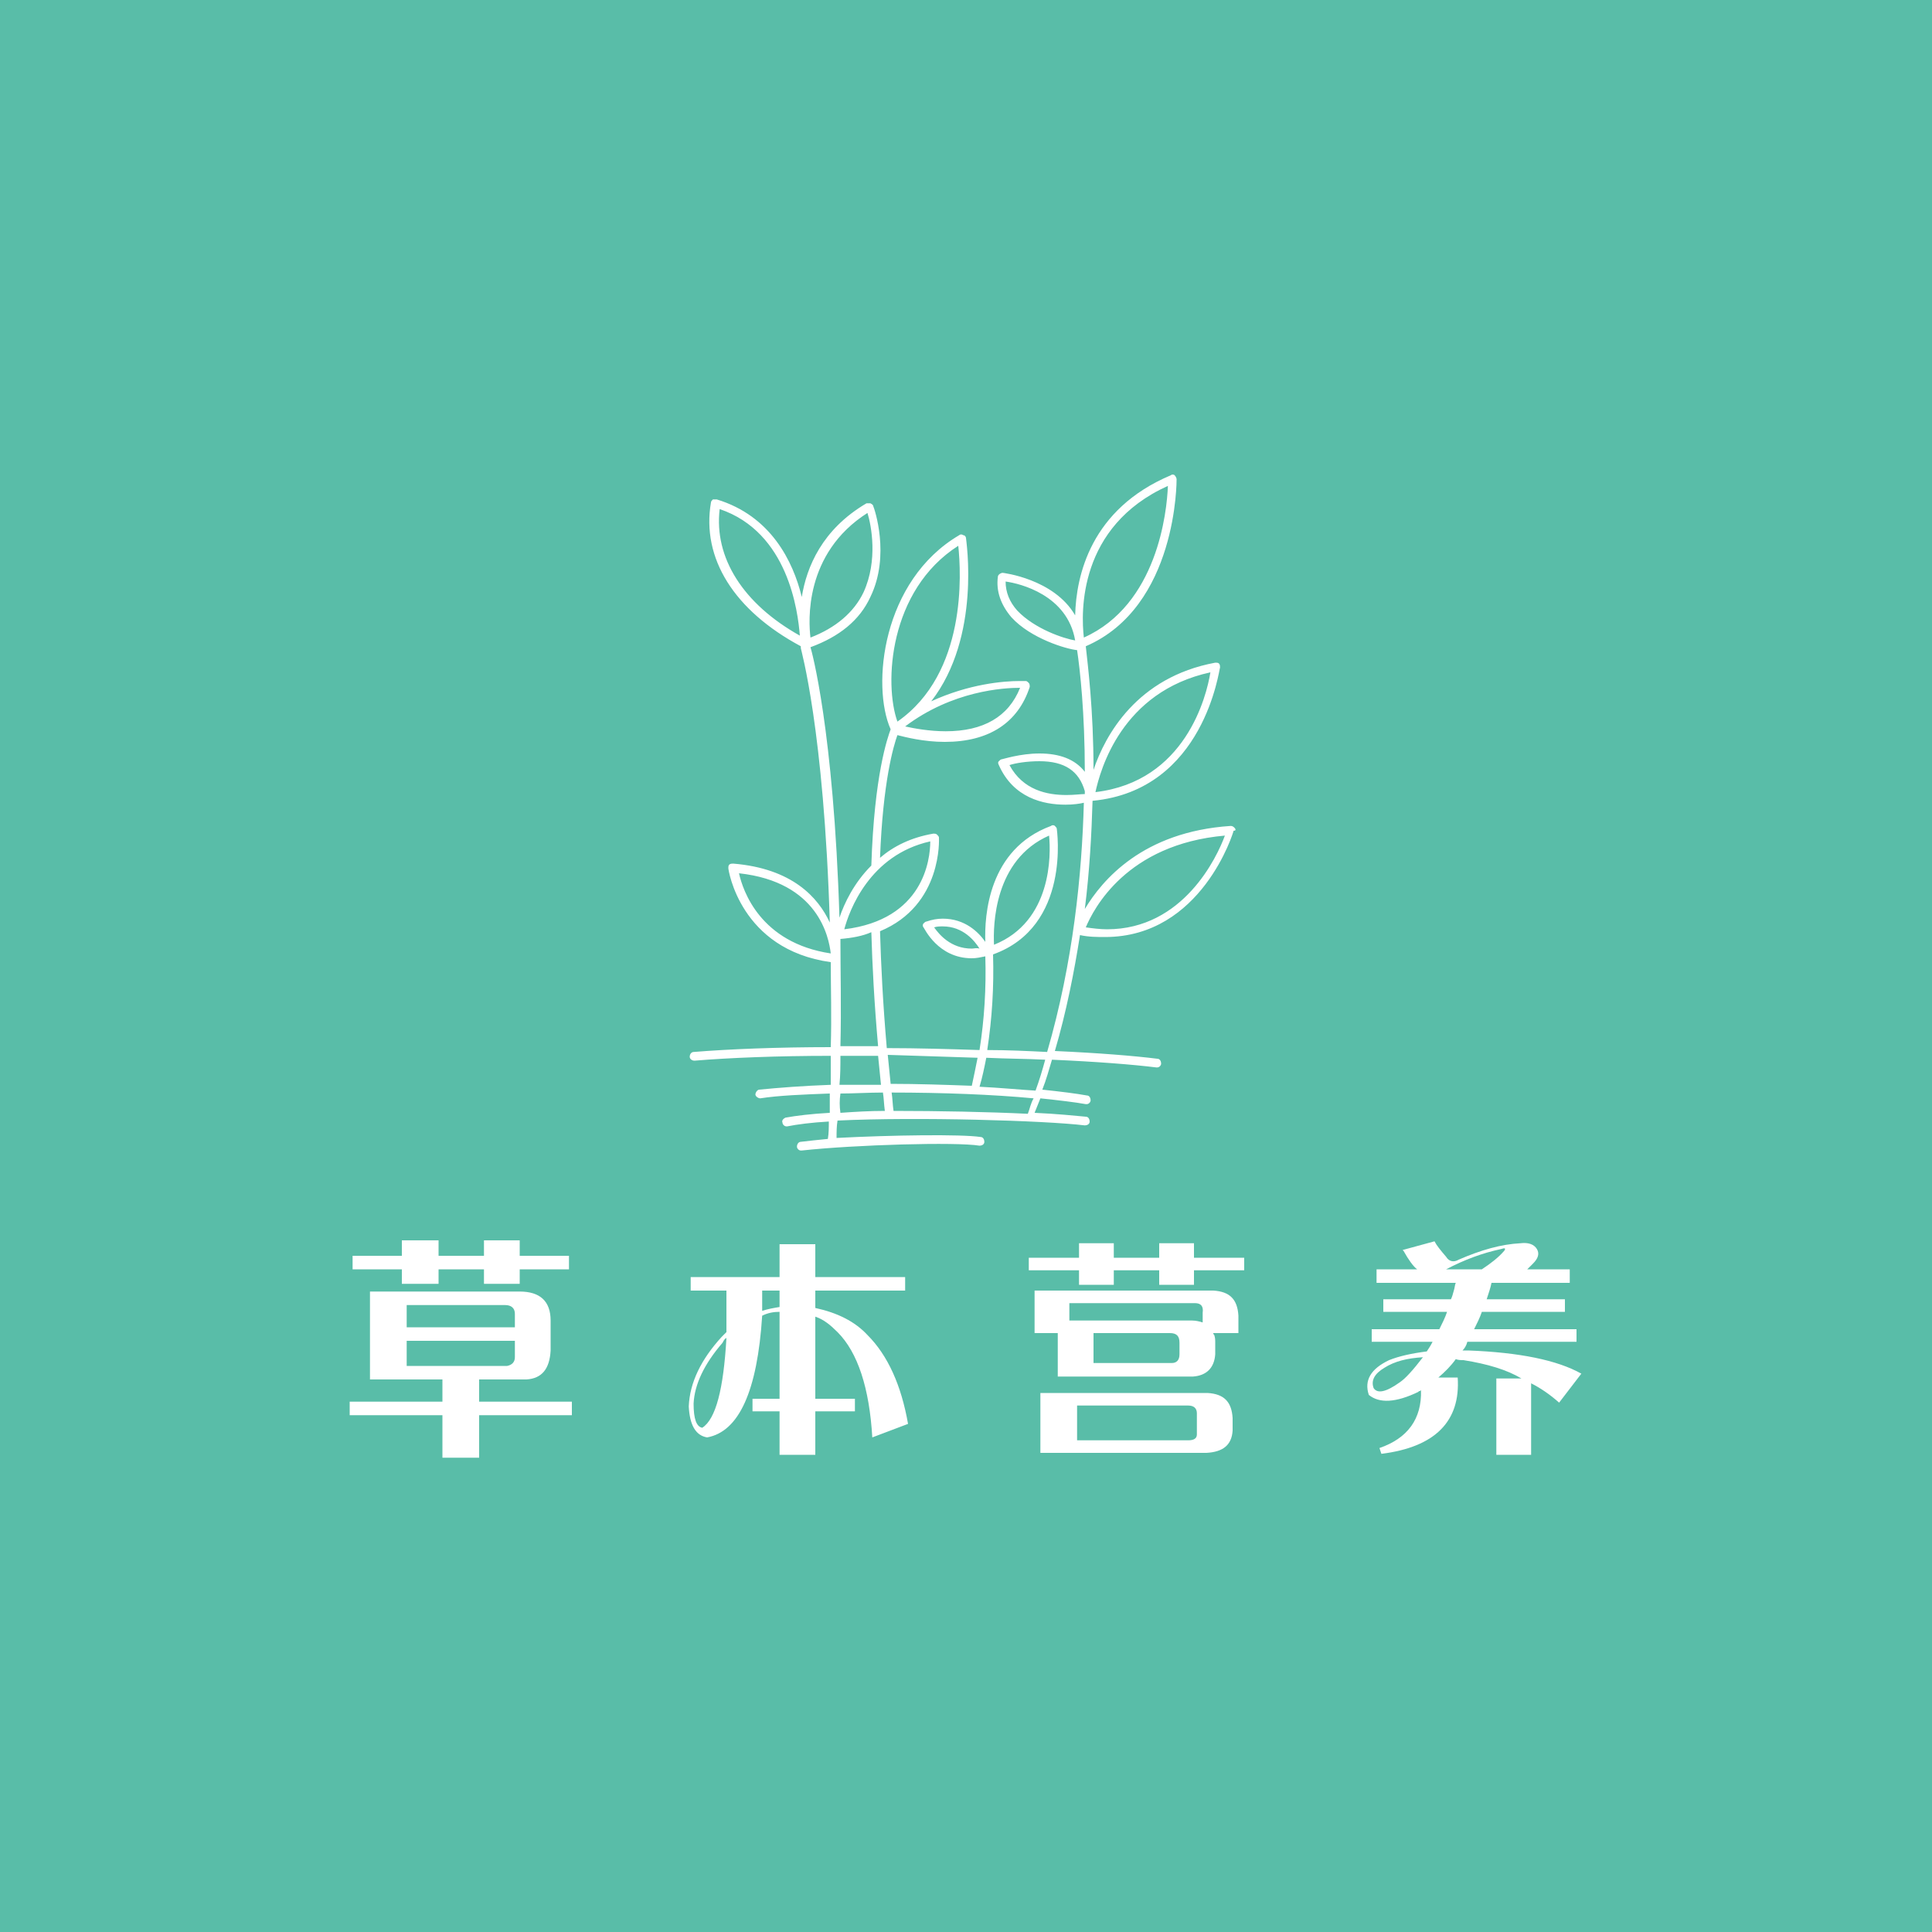 <?xml version="1.0" encoding="utf-8"?>
<!-- Generator: Adobe Illustrator 19.0.0, SVG Export Plug-In . SVG Version: 6.00 Build 0)  -->
<svg version="1.1" id="圖層_1" xmlns="http://www.w3.org/2000/svg" xmlns:xlink="http://www.w3.org/1999/xlink" x="0px" y="0px"
	 width="200px" height="200px" viewBox="0 0 200 200" style="enable-background:new 0 0 200 200;" xml:space="preserve">
<style type="text/css">
	.st0{fill:#59BDA8;}
	.st1{fill:#FFFFFF;}
</style>
<g id="XMLID_2364_">
	<rect id="XMLID_2299_" class="st0" width="200" height="200"/>
	<g id="XMLID_2367_">
		<g id="XMLID_2368_">
			<g id="XMLID_2410_">
				<path id="XMLID_2426_" class="st1" d="M38.3,133.7h15.5c2.1,0,3.2,1,3.2,3v3.1c-0.1,1.9-0.9,2.9-2.5,3h-4.9v2.3h9.6v1.4h-9.6
					v4.4h-3.8v-4.4h-9.6v-1.4h9.6v-2.3h-7.5L38.3,133.7 M41.6,128.4h3.8v1.6h4.7v-1.6h3.7v1.6h5.1v1.4h-5.1v1.5h-3.7v-1.5h-4.7v1.5
					h-3.8v-1.5h-5.1V130h5.1V128.4 M53.4,138.8H42.1v2.6h10.4c0.5-0.1,0.8-0.4,0.8-0.9V138.8 M52.3,135.1H42.1v2.3h11.2V136
					C53.3,135.4,52.9,135.1,52.3,135.1L52.3,135.1z"/>
				<path id="XMLID_2422_" class="st1" d="M80.7,128.8h3.7v3.4h9.3v1.4h-9.3v1.8c2.3,0.5,4.1,1.4,5.4,2.8c2.1,2.1,3.5,5.2,4.2,9.2
					l-3.7,1.4c-0.3-5.1-1.5-8.8-3.6-10.9c-0.7-0.7-1.4-1.3-2.3-1.6v8.5h4.1v1.3h-4.1v4.5h-3.7v-4.5h-2.8v-1.3h2.8v-9
					c-0.6,0-1.2,0.1-1.8,0.4c-0.5,7.8-2.4,12-5.7,12.6c-1.2-0.2-1.8-1.3-1.9-3.2c0.1-2.5,1.3-4.9,3.4-7.2c0.1-0.1,0.2-0.2,0.3-0.3
					c0.1-0.1,0.1-0.1,0.2-0.2v-0.5v-3.8h-3.7v-1.4h9.2V128.8 M72.7,147.8c1.4-0.9,2.2-4,2.5-9.3c-0.2,0.1-0.3,0.3-0.4,0.5
					c-1.9,2.2-2.9,4.3-3,6.3C71.8,146.9,72.1,147.7,72.7,147.8 M78.9,135.7c0.6-0.2,1.2-0.3,1.8-0.4v-1.7h-1.8v0.7
					C78.9,134.8,78.9,135.3,78.9,135.7z"/>
				<path id="XMLID_2415_" class="st1" d="M125.6,133.6c1.7,0.1,2.5,0.9,2.6,2.6v1.8h-2.6c0,0.1,0,0.1,0.1,0.2
					c0.1,0.3,0.1,0.5,0.1,0.8v1.2c-0.1,1.4-0.9,2.2-2.3,2.3h-14V138h-2.4v-4.4L125.6,133.6 M107.7,144.2H125
					c1.7,0.1,2.5,0.9,2.6,2.6v1.3c-0.1,1.5-1,2.2-2.7,2.3h-17.2V144.2 M123.6,128.7v1.5h5.2v1.3h-5.2v1.5H120v-1.5h-4.7v1.5h-3.6
					v-1.5h-5.2v-1.3h5.2v-1.5h3.6v1.5h4.7v-1.5H123.6 M111.5,145.5v3.6H123c0.6,0,0.9-0.2,0.9-0.6v-2.2c0-0.5-0.3-0.8-0.9-0.8H111.5
					 M113.2,138v3.1h8.1c0.5,0,0.8-0.3,0.8-0.9V139c0-0.7-0.3-1-1-1H113.2 M123.4,136.7c0.4,0,0.8,0.1,1.1,0.2v-1
					c0.1-0.7-0.2-1-0.8-1h-13v1.8H123.4z"/>
				<path id="XMLID_2411_" class="st1" d="M143.2,135.8v-1.3h7c0.1-0.2,0.2-0.5,0.3-0.9c0.1-0.3,0.1-0.6,0.2-0.8h-8.2v-1.4h4.2
					c-0.4-0.3-0.9-1-1.4-1.9c-0.1-0.1-0.1-0.1-0.1-0.1l3.3-0.9c0.2,0.4,0.6,0.9,1.2,1.6c0.3,0.5,0.8,0.6,1.3,0.3
					c2.3-1,4.4-1.6,6.4-1.7c0.8-0.1,1.4,0.1,1.7,0.6c0.3,0.5,0.1,1-0.4,1.5c-0.2,0.2-0.4,0.4-0.6,0.6h4.4v1.4h-8.1
					c-0.1,0.5-0.3,1.1-0.5,1.7h8.1v1.3h-8.6c-0.2,0.6-0.5,1.2-0.8,1.8h10.6v1.3h-11.3c-0.1,0.4-0.3,0.7-0.5,0.9c0.2,0,0.4,0,0.6,0
					c5.3,0.2,9.2,1,11.7,2.4l-2.3,3c-0.9-0.8-1.9-1.5-2.9-2v7.4h-3.6v-7.9h2.6c-1.5-0.9-3.5-1.5-6-1.9c-0.3,0-0.5,0-0.8-0.1
					c-0.5,0.7-1.1,1.3-1.8,1.9h2c0.3,4.5-2.3,7.2-7.9,7.9l-0.2-0.6c2.9-1,4.4-3,4.3-6c0,0,0,0-0.1,0.1c-0.1,0-0.1,0-0.2,0.1
					c-2.3,1.1-4,1.2-5.1,0.3c-0.5-1.5,0.2-2.7,2.1-3.6c1-0.4,2.3-0.7,3.9-0.9c0.2-0.3,0.4-0.6,0.6-1H142v-1.3h7
					c0.3-0.6,0.6-1.2,0.8-1.8L143.2,135.8 M144.9,143.1c0.6-0.4,1.4-1.3,2.4-2.6c-1.6,0.1-2.9,0.4-4,1.1c-1,0.6-1.4,1.3-1.1,2.1
					C142.6,144.3,143.5,144.1,144.9,143.1 M155.4,129.3c-1.9,0.4-3.8,1.1-5.7,2.1h3.7c0.9-0.6,1.7-1.2,2.3-1.9
					c0.1-0.1,0.1-0.2,0.1-0.2C155.8,129.2,155.7,129.2,155.4,129.3L155.4,129.3z"/>
			</g>
			<g id="XMLID_2369_">
				<path id="XMLID_2370_" class="st1" d="M127.8,85.7c-0.1-0.1-0.2-0.2-0.4-0.2c-9.1,0.6-13.3,5.6-15.1,8.6c0.5-4,0.7-7.8,0.8-11.2
					c11.6-1.1,13.1-13.7,13.2-13.8c0-0.1,0-0.3-0.1-0.4c-0.1-0.1-0.2-0.1-0.4-0.1c-8.1,1.5-11.4,7.5-12.6,11.1
					c0-6.3-0.6-10.9-0.8-12.8c9.5-4.1,9.4-17.2,9.4-17.3c0-0.1-0.1-0.3-0.2-0.4c-0.1-0.1-0.3-0.1-0.4,0c-8.3,3.5-9.8,10.4-9.9,14.5
					c-2.2-3.8-7.5-4.4-7.5-4.4c-0.2,0-0.5,0.2-0.5,0.4c-0.2,1.5,0.3,2.9,1.4,4.2c2,2.2,5.7,3.3,6.8,3.4c0.3,2,0.8,6.5,0.8,12.6
					c-1-1.3-2.6-1.9-4.7-1.9c-2,0-3.8,0.6-3.9,0.6c-0.1,0-0.2,0.1-0.3,0.2c-0.1,0.1-0.1,0.2,0,0.4c1.5,3.4,4.6,4.1,6.9,4.1
					c0.8,0,1.5-0.1,1.9-0.2c-0.2,7.4-1.1,16.5-3.8,25.8c-2-0.1-4.1-0.2-6.2-0.2c0.5-3.3,0.7-6.5,0.6-9.9c8.1-2.9,6.6-12.9,6.6-13
					c0-0.1-0.1-0.2-0.2-0.3c-0.1-0.1-0.3-0.1-0.4,0c-6.5,2.4-6.9,9.3-6.8,12c-0.7-1-2.1-2.4-4.4-2.4c-0.6,0-1.1,0.1-1.7,0.3
					c-0.1,0-0.2,0.1-0.3,0.2c-0.1,0.1-0.1,0.3,0,0.4c0.1,0.1,1.5,3.2,5,3.2c0.5,0,0.9-0.1,1.4-0.2c0.1,3.3-0.1,6.5-0.6,9.7
					c-3.1-0.1-6.4-0.2-9.6-0.2c-0.4-4.6-0.6-8.6-0.7-12.1c6.5-2.7,6.1-9.6,6.1-9.7c0-0.1-0.1-0.2-0.2-0.3c-0.1-0.1-0.2-0.1-0.4-0.1
					c-2.3,0.4-4.1,1.3-5.5,2.5c0.3-7.9,1.4-11.6,1.8-12.7c0.8,0.2,2.7,0.7,4.9,0.7c4.6,0,7.6-2,8.8-5.7c0-0.1,0-0.3-0.1-0.4
					s-0.2-0.2-0.3-0.2c0,0-0.3,0-0.7,0c-1.6,0-5.2,0.3-9.1,2.1c5.2-6.7,3.6-16.7,3.6-16.9c0-0.1-0.1-0.3-0.3-0.3
					c-0.1-0.1-0.3-0.1-0.4,0c-8,4.7-9.1,15.6-7.1,20.1c-0.3,0.8-1.7,4.7-2,14.1c-1.8,1.8-2.8,3.9-3.3,5.4c-0.6-19.5-2.9-27.7-3-28
					c3-1.1,5.1-2.8,6.2-5.2c2.1-4.3,0.4-9.2,0.3-9.4c0-0.1-0.1-0.2-0.3-0.3c-0.1,0-0.3,0-0.4,0c-4.6,2.7-6.2,6.6-6.7,9.7
					c-0.9-3.7-3.2-8.4-8.8-10.1c-0.1,0-0.3,0-0.4,0c-0.1,0.1-0.2,0.2-0.2,0.3c-1,5.8,2.4,11.2,9.3,14.9c0,0.1,0,0.1,0,0.2
					c0,0.1,2.4,8.4,3,28.4c-1.2-2.6-3.9-5.6-10-6.1c-0.1,0-0.3,0-0.4,0.1c-0.1,0.1-0.1,0.2-0.1,0.4c0,0.1,1.2,8.4,10.6,9.7
					c0,2.7,0.1,5.6,0,8.8c-5.5,0-10.5,0.2-14.2,0.5c-0.2,0-0.4,0.2-0.4,0.5c0,0.2,0.2,0.4,0.5,0.4c3.6-0.3,8.6-0.5,14.1-0.5
					c0,1,0,2,0,3c-2.8,0.1-5.4,0.3-7.4,0.5c-0.2,0-0.4,0.3-0.4,0.5c0,0.2,0.3,0.4,0.5,0.4c1.9-0.3,4.5-0.4,7.2-0.5c0,0.7,0,1.3,0,2
					c-1.9,0.1-3.5,0.3-4.6,0.5c-0.2,0.1-0.4,0.3-0.3,0.5c0,0.2,0.2,0.4,0.4,0.4c0,0,0.1,0,0.1,0c1-0.2,2.5-0.4,4.3-0.5
					c0,0.6,0,1.2-0.1,1.8c-1,0.1-2,0.2-2.8,0.3c-0.2,0-0.4,0.2-0.4,0.5c0,0.2,0.2,0.4,0.4,0.4c0,0,0,0,0.1,0
					c5.5-0.6,16-0.9,18.4-0.5c0.2,0,0.5-0.1,0.5-0.4c0-0.2-0.1-0.5-0.4-0.5c-2-0.3-9.2-0.2-14.9,0.1c0-0.6,0-1.2,0.1-1.8
					c8.2-0.4,21.5,0,25.6,0.5c0.2,0,0.5-0.1,0.5-0.4c0-0.2-0.1-0.5-0.4-0.5c-1.1-0.1-3-0.3-5.3-0.4c0.2-0.5,0.4-1,0.6-1.5
					c1.9,0.2,3.6,0.4,4.7,0.6c0,0,0.1,0,0.1,0c0.2,0,0.4-0.2,0.4-0.4c0-0.2-0.1-0.5-0.4-0.5c-1.1-0.2-2.7-0.4-4.6-0.6
					c0.4-1,0.7-2.1,1-3.1c4.6,0.2,8.4,0.5,10.8,0.8c0,0,0,0,0.1,0c0.2,0,0.4-0.2,0.4-0.4c0-0.2-0.1-0.5-0.4-0.5
					c-2.4-0.3-6.1-0.6-10.6-0.8c1.2-4.1,2-8.2,2.6-12c0.9,0.2,1.8,0.2,2.6,0.2c10,0,13.3-10.9,13.3-11C128,86,127.9,85.8,127.8,85.7
					L127.8,85.7z M108.6,86.5c0.2,2,0.3,8.9-5.7,11.3C102.8,95.8,102.9,89,108.6,86.5z M100.6,98.2c-2.2,0-3.4-1.5-3.9-2.2
					c0.3-0.1,0.6-0.1,0.9-0.1c2.1,0,3.3,1.5,3.8,2.3C101.1,98.1,100.8,98.2,100.6,98.2L100.6,98.2z M76.5,90.4
					c8.2,0.9,9.3,6.6,9.5,8.3C78.7,97.6,76.9,92.2,76.5,90.4z M101.2,109.5c-0.2,1-0.4,2-0.6,2.9c0,0,0,0,0,0
					c-2.7-0.1-5.6-0.2-8.4-0.2c-0.1-1-0.2-2-0.3-3C95,109.3,98.2,109.4,101.2,109.5L101.2,109.5z M105.6,71.2
					c-1.2,3-3.8,4.5-7.7,4.5c-1.7,0-3.3-0.3-4.2-0.5C98.6,71.5,103.9,71.2,105.6,71.2C105.5,71.2,105.5,71.2,105.6,71.2L105.6,71.2z
					 M99.2,56.5c0.3,2.8,0.9,13.2-6.3,18.2C91.5,70.8,92,61.1,99.2,56.5z M96.3,87.1c0,1.9-0.7,8.1-8.9,9.1
					C87.9,94.3,90,88.5,96.3,87.1z M89.8,53.1c0.4,1.3,1.1,4.9-0.4,8.2c-1,2.1-2.9,3.7-5.5,4.7C83.7,64.4,83.2,57.3,89.8,53.1z
					 M74.5,52.7c7.1,2.4,8.1,10.6,8.3,13.1C76.9,62.5,73.9,57.7,74.5,52.7z M87,97.2c1.2-0.1,2.3-0.3,3.2-0.7
					c0.1,3.4,0.3,7.3,0.7,11.8c-1.3,0-2.6,0-3.9,0C87.1,104.3,87,100.6,87,97.2z M87,109.3c1.3,0,2.6,0,3.9,0c0.1,1,0.2,2,0.3,3
					c-1.5,0-2.9,0-4.3,0C87,111.3,87,110.3,87,109.3L87,109.3z M87,113.2c1.4,0,2.9-0.1,4.4-0.1c0.1,0.6,0.1,1.2,0.2,1.9
					c-1.6,0-3.2,0.1-4.6,0.2C86.9,114.5,86.9,113.9,87,113.2L87,113.2z M106.4,115.3c-4.1-0.2-9.2-0.3-13.9-0.3
					c-0.1-0.6-0.1-1.3-0.2-1.9c5.2,0,10.5,0.2,14.7,0.6C106.7,114.2,106.6,114.8,106.4,115.3z M107.2,112.9
					c-1.7-0.1-3.7-0.3-5.8-0.4c0.3-1,0.5-2,0.7-3c2.1,0.1,4.2,0.1,6.1,0.2C107.9,110.8,107.6,111.8,107.2,112.9z M125.3,69.6
					c-0.4,2.5-2.6,11.3-11.9,12.4C113.9,79.7,116.1,71.6,125.3,69.6z M120.9,50.3c-0.1,2.7-1.1,12.3-8.7,15.7c0,0,0,0,0,0
					c0,0,0,0,0,0C111.9,63.4,111.6,54.5,120.9,50.3z M105.3,63.2c-0.8-0.9-1.2-1.9-1.2-3c1.5,0.2,6.4,1.4,7.2,6.1
					C110.1,66.1,107.1,65.1,105.3,63.2z M110.4,82.3c-2,0-4.5-0.5-5.9-3.1c0.6-0.2,1.8-0.4,3.1-0.4c2.6,0,4.1,1,4.7,3.1
					c0,0.1,0,0.2,0,0.3C111.9,82.2,111.2,82.3,110.4,82.3L110.4,82.3z M114.6,96.2c-0.7,0-1.5-0.1-2.2-0.2c0.8-1.9,4.2-8.6,14.4-9.5
					C126,88.7,122.5,96.2,114.6,96.2L114.6,96.2z"/>
			</g>
		</g>
	</g>
</g>
</svg>
